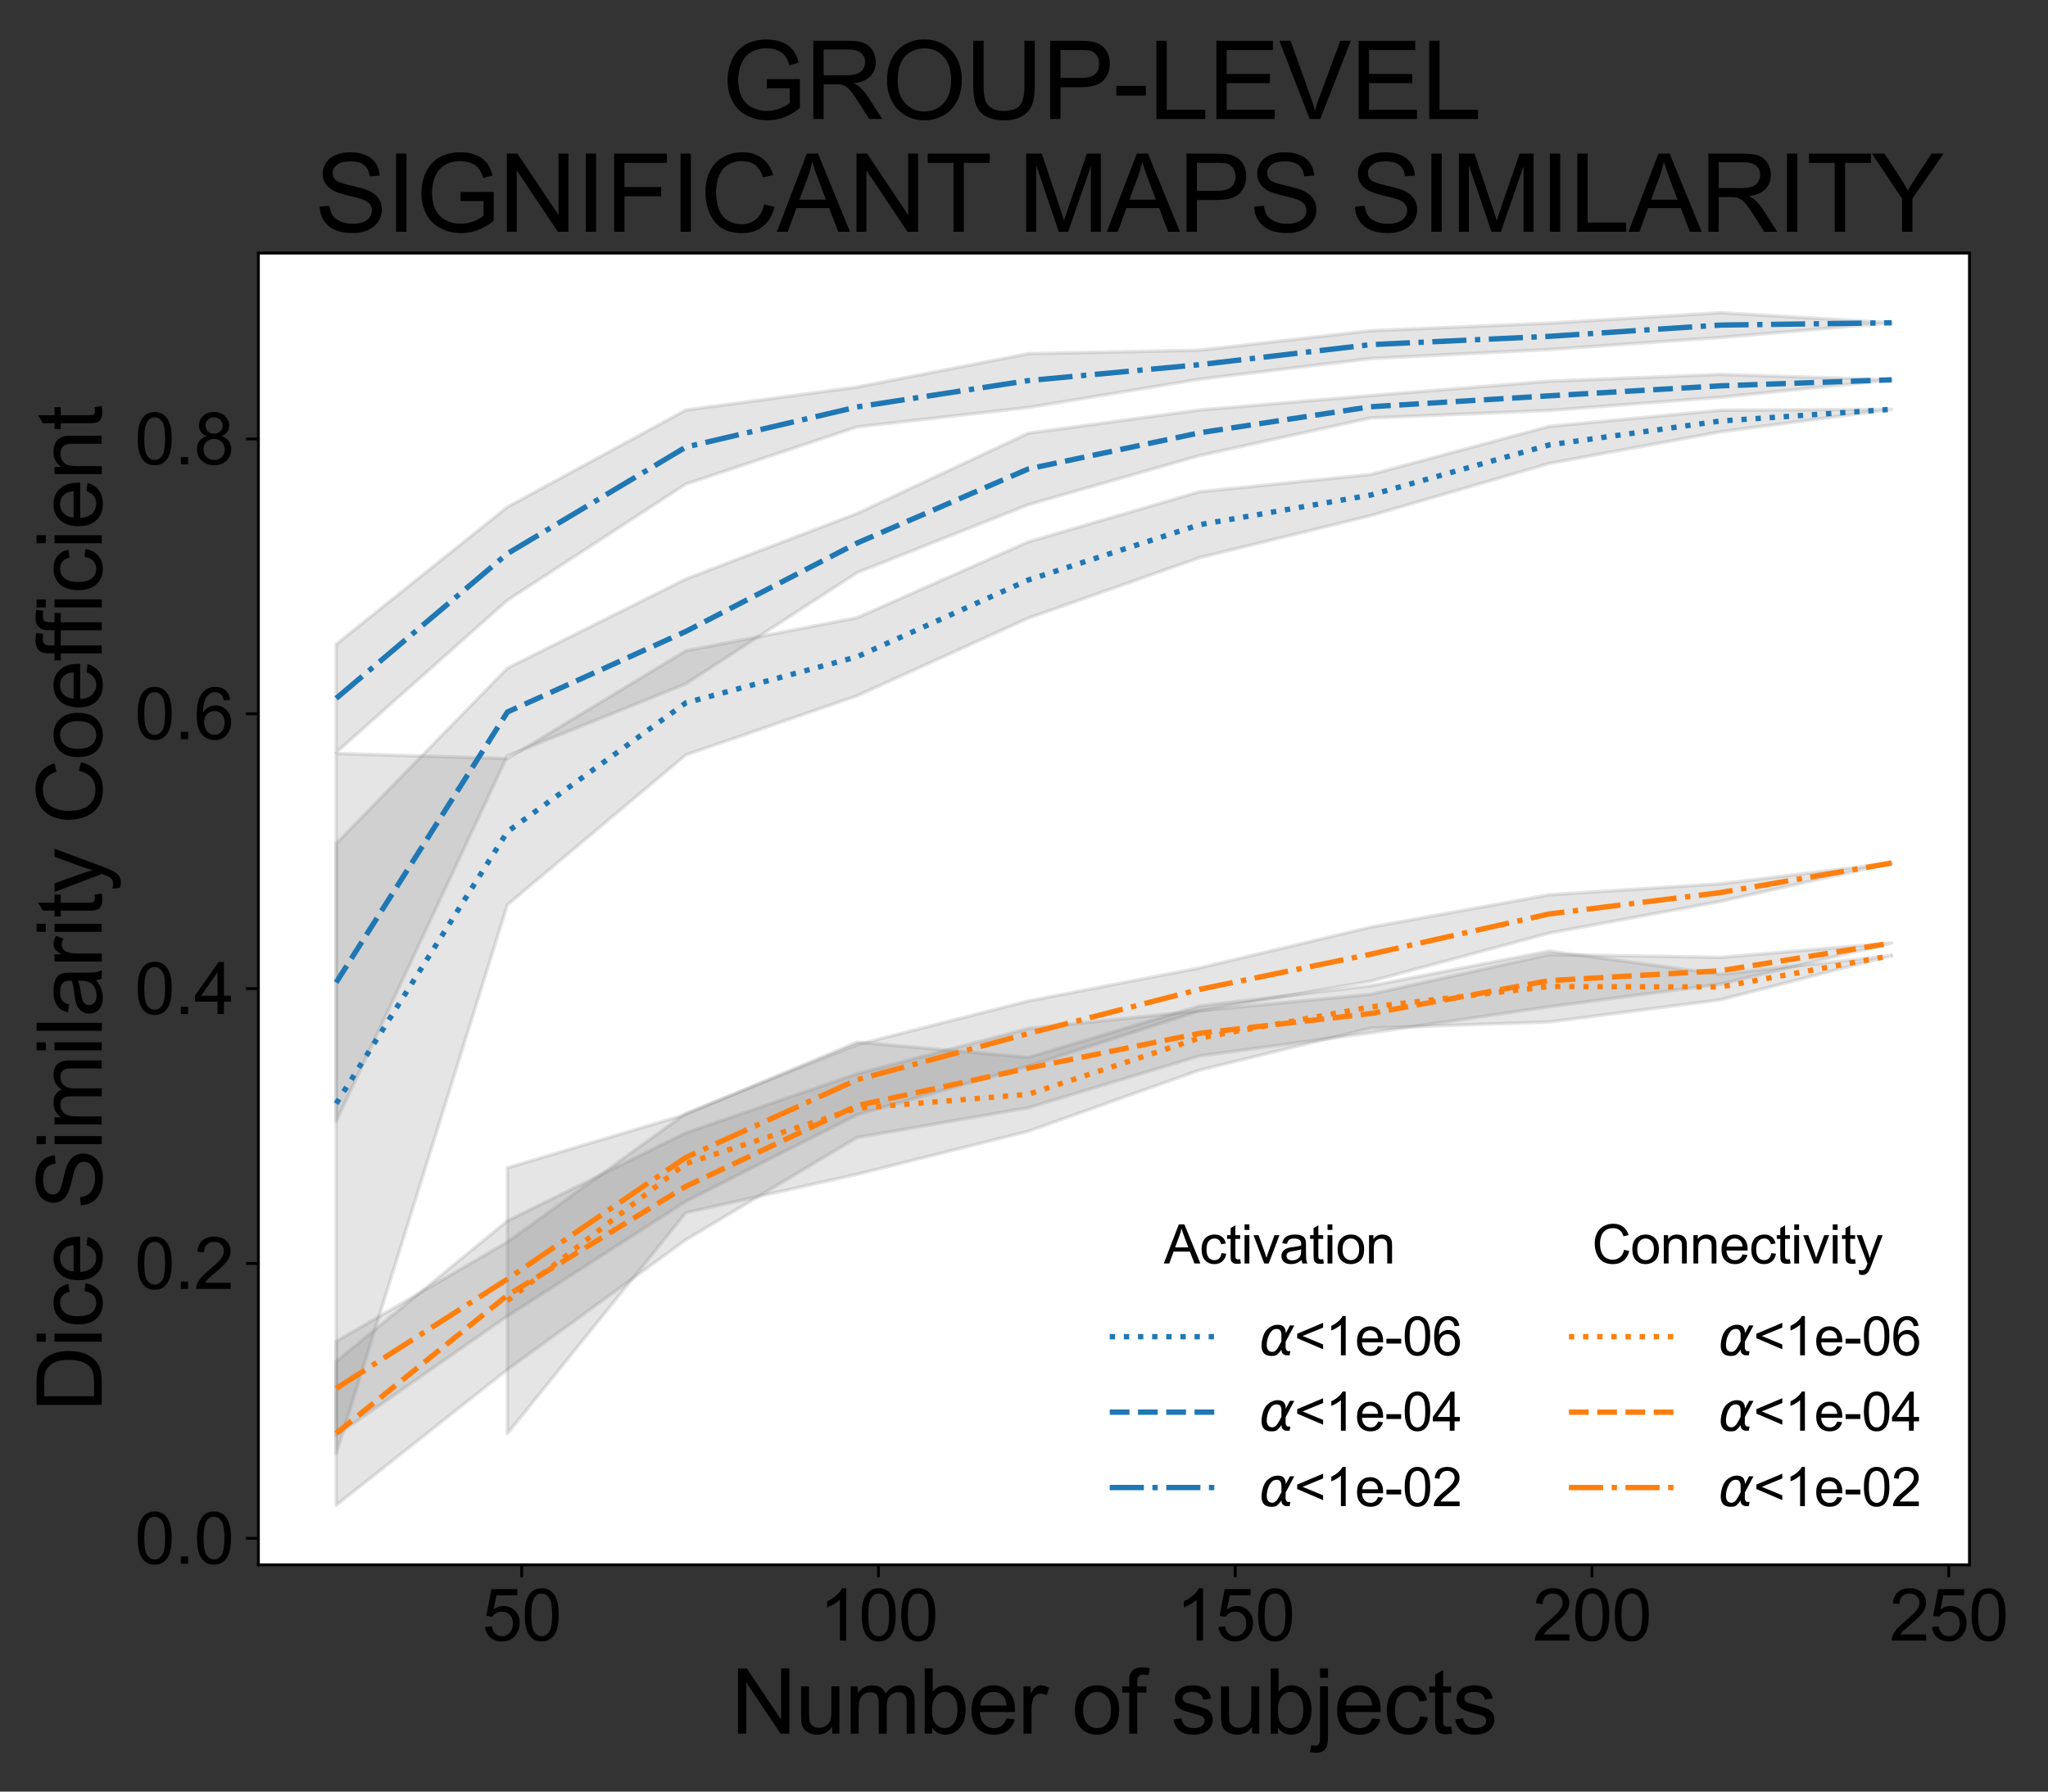 <?xml version="1.0" encoding="utf-8" standalone="no"?>
<!DOCTYPE svg PUBLIC "-//W3C//DTD SVG 1.1//EN"
  "http://www.w3.org/Graphics/SVG/1.1/DTD/svg11.dtd">
<svg height="504pt" version="1.1" viewBox="0 0 576 504" width="576pt" xmlns="http://www.w3.org/2000/svg" xmlns:xlink="http://www.w3.org/1999/xlink">
 <rect x="0" y="0" width="576" height="504" fill="#333333" stroke="none"/>
 <defs>
  <style type="text/css">*{stroke-linecap:butt;stroke-linejoin:round;}</style>
 </defs>
 <g id="figure_1">
  <g id="patch_1">
   <path d="M 0 504 
L 576 504 
L 576 0 
L 0 0 
z
" style="fill:none;"/>
  </g>
  <g id="axes_1">
   <g id="patch_2">
    <path d="M 72.675 440.2 
L 553.911 440.2 
L 553.911 71.2 
L 72.675 71.2 
z
" style="fill:#ffffff;"/>
   </g>
   <g id="PolyCollection_1">
    <defs>
     <path d="M 94.549 -95.061 
L 94.549 -292.03 
L 142.713 -290.59 
L 192.884 -320.923 
L 241.047 -330.217 
L 289.211 -351.566 
L 337.375 -365.664 
L 385.539 -370.517 
L 435.709 -384.055 
L 483.873 -388.593 
L 532.037 -388.856 
L 532.037 -388.856 
L 532.037 -388.856 
L 483.873 -382.532 
L 435.709 -373.632 
L 385.539 -358.967 
L 337.375 -347.124 
L 289.211 -330.119 
L 241.047 -308.268 
L 192.884 -291.636 
L 142.713 -249.493 
L 94.549 -95.061 
z
" id="m95ab001942" style="stroke:#808080;stroke-opacity:0.2;"/>
    </defs>
    <g clip-path="url(#p8178ab2f25)">
     <use style="fill:#808080;fill-opacity:0.2;stroke:#808080;stroke-opacity:0.2;" x="0" xlink:href="#m95ab001942" y="504"/>
    </g>
   </g>
   <g id="PolyCollection_2">
    <defs>
     <path d="M 94.549 -188.528 
L 94.549 -266.694 
L 142.713 -316.027 
L 192.884 -341.104 
L 241.047 -359.553 
L 289.211 -382.135 
L 337.375 -388.651 
L 385.539 -392.722 
L 435.709 -396.755 
L 483.873 -398.667 
L 532.037 -397.158 
L 532.037 -397.158 
L 532.037 -397.158 
L 483.873 -392.249 
L 435.709 -388.543 
L 385.539 -386.44 
L 337.375 -375.842 
L 289.211 -362.033 
L 241.047 -342.903 
L 192.884 -311.634 
L 142.713 -291.38 
L 94.549 -188.528 
z
" id="mfca4ef0964" style="stroke:#808080;stroke-opacity:0.2;"/>
    </defs>
    <g clip-path="url(#p8178ab2f25)">
     <use style="fill:#808080;fill-opacity:0.2;stroke:#808080;stroke-opacity:0.2;" x="0" xlink:href="#mfca4ef0964" y="504"/>
    </g>
   </g>
   <g id="PolyCollection_3">
    <defs>
     <path d="M 94.549 -292.326 
L 94.549 -322.749 
L 142.713 -361.375 
L 192.884 -388.641 
L 241.047 -395.112 
L 289.211 -404.501 
L 337.375 -405.477 
L 385.539 -410.968 
L 435.709 -413.079 
L 483.873 -416.027 
L 532.037 -413.201 
L 532.037 -413.201 
L 532.037 -413.201 
L 483.873 -409.074 
L 435.709 -405.688 
L 385.539 -403.143 
L 337.375 -397.343 
L 289.211 -389.378 
L 241.047 -383.915 
L 192.884 -367.821 
L 142.713 -335.155 
L 94.549 -292.326 
z
" id="m390b1274b6" style="stroke:#808080;stroke-opacity:0.2;"/>
    </defs>
    <g clip-path="url(#p8178ab2f25)">
     <use style="fill:#808080;fill-opacity:0.2;stroke:#808080;stroke-opacity:0.2;" x="0" xlink:href="#m390b1274b6" y="504"/>
    </g>
   </g>
   <g id="PolyCollection_4">
    <defs>
     <path d="M 142.713 -100.718 
L 142.713 -175.471 
L 192.884 -190.471 
L 241.047 -210.826 
L 289.211 -206.537 
L 337.375 -221.001 
L 385.539 -226.7 
L 435.709 -236.447 
L 483.873 -229.935 
L 532.037 -235.193 
L 532.037 -235.193 
L 532.037 -235.193 
L 483.873 -222.759 
L 435.709 -216.514 
L 385.539 -214.788 
L 337.375 -202.965 
L 289.211 -185.769 
L 241.047 -173.664 
L 192.884 -162.842 
L 142.713 -100.718 
z
" id="mab5f07ffe7" style="stroke:#808080;stroke-opacity:0.2;"/>
    </defs>
    <g clip-path="url(#p8178ab2f25)">
     <use style="fill:#808080;fill-opacity:0.2;stroke:#808080;stroke-opacity:0.2;" x="0" xlink:href="#mab5f07ffe7" y="504"/>
    </g>
   </g>
   <g id="PolyCollection_5">
    <defs>
     <path d="M 94.549 -80.573 
L 94.549 -120.99 
L 142.713 -160.558 
L 192.884 -185.301 
L 241.047 -201.92 
L 289.211 -214.679 
L 337.375 -219.651 
L 385.539 -224.3 
L 435.709 -235.472 
L 483.873 -234.675 
L 532.037 -238.716 
L 532.037 -238.716 
L 532.037 -238.716 
L 483.873 -227.157 
L 435.709 -220.805 
L 385.539 -213.464 
L 337.375 -206.965 
L 289.211 -192.376 
L 241.047 -184.006 
L 192.884 -155.207 
L 142.713 -118.71 
L 94.549 -80.573 
z
" id="m6882b45cd7" style="stroke:#808080;stroke-opacity:0.2;"/>
    </defs>
    <g clip-path="url(#p8178ab2f25)">
     <use style="fill:#808080;fill-opacity:0.2;stroke:#808080;stroke-opacity:0.2;" x="0" xlink:href="#m6882b45cd7" y="504"/>
    </g>
   </g>
   <g id="PolyCollection_6">
    <defs>
     <path d="M 94.549 -100.184 
L 94.549 -126.639 
L 142.713 -154.613 
L 192.884 -190.784 
L 241.047 -210.12 
L 289.211 -222.407 
L 337.375 -231.707 
L 385.539 -243.189 
L 435.709 -252.28 
L 483.873 -255.393 
L 532.037 -261.222 
L 532.037 -261.222 
L 532.037 -261.222 
L 483.873 -250.424 
L 435.709 -241.512 
L 385.539 -227.98 
L 337.375 -219.647 
L 289.211 -204.102 
L 241.047 -190.414 
L 192.884 -166.021 
L 142.713 -133.746 
L 94.549 -100.184 
z
" id="m7668f12ab2" style="stroke:#808080;stroke-opacity:0.2;"/>
    </defs>
    <g clip-path="url(#p8178ab2f25)">
     <use style="fill:#808080;fill-opacity:0.2;stroke:#808080;stroke-opacity:0.2;" x="0" xlink:href="#m7668f12ab2" y="504"/>
    </g>
   </g>
   <g id="matplotlib.axis_1">
    <g id="xtick_1">
     <g id="line2d_1">
      <defs>
       <path d="M 0 0 
L 0 3.5 
" id="mfb6c9d1f60" style="stroke:#000000;stroke-width:0.8;"/>
      </defs>
      <g>
       <use style="stroke:#000000;stroke-width:0.8;" x="146.727" xlink:href="#mfb6c9d1f60" y="440.2"/>
      </g>
     </g>
     <g id="text_1">
      <!-- 50 -->
      <g transform="translate(135.605 461.516)scale(0.2 -0.2)">
       <defs>
        <path d="M 266 1200 
L 856 1250 
Q 922 819 1161 601 
Q 1400 384 1738 384 
Q 2144 384 2425 690 
Q 2706 997 2706 1503 
Q 2706 1984 2436 2262 
Q 2166 2541 1728 2541 
Q 1456 2541 1237 2417 
Q 1019 2294 894 2097 
L 366 2166 
L 809 4519 
L 3088 4519 
L 3088 3981 
L 1259 3981 
L 1013 2750 
Q 1425 3038 1878 3038 
Q 2478 3038 2890 2622 
Q 3303 2206 3303 1553 
Q 3303 931 2941 478 
Q 2500 -78 1738 -78 
Q 1113 -78 717 272 
Q 322 622 266 1200 
z
" id="ArialMT-35" transform="scale(0.016)"/>
        <path d="M 266 2259 
Q 266 3072 433 3567 
Q 600 4063 929 4331 
Q 1259 4600 1759 4600 
Q 2128 4600 2406 4451 
Q 2684 4303 2865 4023 
Q 3047 3744 3150 3342 
Q 3253 2941 3253 2259 
Q 3253 1453 3087 958 
Q 2922 463 2592 192 
Q 2263 -78 1759 -78 
Q 1097 -78 719 397 
Q 266 969 266 2259 
z
M 844 2259 
Q 844 1131 1108 757 
Q 1372 384 1759 384 
Q 2147 384 2411 759 
Q 2675 1134 2675 2259 
Q 2675 3391 2411 3762 
Q 2147 4134 1753 4134 
Q 1366 4134 1134 3806 
Q 844 3388 844 2259 
z
" id="ArialMT-30" transform="scale(0.016)"/>
       </defs>
       <use xlink:href="#ArialMT-35"/>
       <use x="55.615" xlink:href="#ArialMT-30"/>
      </g>
     </g>
    </g>
    <g id="xtick_2">
     <g id="line2d_2">
      <g>
       <use style="stroke:#000000;stroke-width:0.8;" x="247.068" xlink:href="#mfb6c9d1f60" y="440.2"/>
      </g>
     </g>
     <g id="text_2">
      <!-- 100 -->
      <g transform="translate(230.385 461.516)scale(0.2 -0.2)">
       <defs>
        <path d="M 2384 0 
L 1822 0 
L 1822 3584 
Q 1619 3391 1289 3197 
Q 959 3003 697 2906 
L 697 3450 
Q 1169 3672 1522 3987 
Q 1875 4303 2022 4600 
L 2384 4600 
L 2384 0 
z
" id="ArialMT-31" transform="scale(0.016)"/>
       </defs>
       <use xlink:href="#ArialMT-31"/>
       <use x="55.615" xlink:href="#ArialMT-30"/>
       <use x="111.23" xlink:href="#ArialMT-30"/>
      </g>
     </g>
    </g>
    <g id="xtick_3">
     <g id="line2d_3">
      <g>
       <use style="stroke:#000000;stroke-width:0.8;" x="347.409" xlink:href="#mfb6c9d1f60" y="440.2"/>
      </g>
     </g>
     <g id="text_3">
      <!-- 150 -->
      <g transform="translate(330.726 461.516)scale(0.2 -0.2)">
       <use xlink:href="#ArialMT-31"/>
       <use x="55.615" xlink:href="#ArialMT-35"/>
       <use x="111.23" xlink:href="#ArialMT-30"/>
      </g>
     </g>
    </g>
    <g id="xtick_4">
     <g id="line2d_4">
      <g>
       <use style="stroke:#000000;stroke-width:0.8;" x="447.75" xlink:href="#mfb6c9d1f60" y="440.2"/>
      </g>
     </g>
     <g id="text_4">
      <!-- 200 -->
      <g transform="translate(431.067 461.516)scale(0.2 -0.2)">
       <defs>
        <path d="M 3222 541 
L 3222 0 
L 194 0 
Q 188 203 259 391 
Q 375 700 629 1000 
Q 884 1300 1366 1694 
Q 2113 2306 2375 2664 
Q 2638 3022 2638 3341 
Q 2638 3675 2398 3904 
Q 2159 4134 1775 4134 
Q 1369 4134 1125 3890 
Q 881 3647 878 3216 
L 300 3275 
Q 359 3922 746 4261 
Q 1134 4600 1788 4600 
Q 2447 4600 2831 4234 
Q 3216 3869 3216 3328 
Q 3216 3053 3103 2787 
Q 2991 2522 2730 2228 
Q 2469 1934 1863 1422 
Q 1356 997 1212 845 
Q 1069 694 975 541 
L 3222 541 
z
" id="ArialMT-32" transform="scale(0.016)"/>
       </defs>
       <use xlink:href="#ArialMT-32"/>
       <use x="55.615" xlink:href="#ArialMT-30"/>
       <use x="111.23" xlink:href="#ArialMT-30"/>
      </g>
     </g>
    </g>
    <g id="xtick_5">
     <g id="line2d_5">
      <g>
       <use style="stroke:#000000;stroke-width:0.8;" x="548.091" xlink:href="#mfb6c9d1f60" y="440.2"/>
      </g>
     </g>
     <g id="text_5">
      <!-- 250 -->
      <g transform="translate(531.408 461.516)scale(0.2 -0.2)">
       <use xlink:href="#ArialMT-32"/>
       <use x="55.615" xlink:href="#ArialMT-35"/>
       <use x="111.23" xlink:href="#ArialMT-30"/>
      </g>
     </g>
    </g>
    <g id="text_6">
     <!-- Number of subjects -->
     <g transform="translate(205.615 487.69)scale(0.25 -0.25)">
      <defs>
       <path d="M 488 0 
L 488 4581 
L 1109 4581 
L 3516 984 
L 3516 4581 
L 4097 4581 
L 4097 0 
L 3475 0 
L 1069 3600 
L 1069 0 
L 488 0 
z
" id="ArialMT-4e" transform="scale(0.016)"/>
       <path d="M 2597 0 
L 2597 488 
Q 2209 -75 1544 -75 
Q 1250 -75 995 37 
Q 741 150 617 320 
Q 494 491 444 738 
Q 409 903 409 1263 
L 409 3319 
L 972 3319 
L 972 1478 
Q 972 1038 1006 884 
Q 1059 663 1231 536 
Q 1403 409 1656 409 
Q 1909 409 2131 539 
Q 2353 669 2445 892 
Q 2538 1116 2538 1541 
L 2538 3319 
L 3100 3319 
L 3100 0 
L 2597 0 
z
" id="ArialMT-75" transform="scale(0.016)"/>
       <path d="M 422 0 
L 422 3319 
L 925 3319 
L 925 2853 
Q 1081 3097 1340 3245 
Q 1600 3394 1931 3394 
Q 2300 3394 2536 3241 
Q 2772 3088 2869 2813 
Q 3263 3394 3894 3394 
Q 4388 3394 4653 3120 
Q 4919 2847 4919 2278 
L 4919 0 
L 4359 0 
L 4359 2091 
Q 4359 2428 4304 2576 
Q 4250 2725 4106 2815 
Q 3963 2906 3769 2906 
Q 3419 2906 3187 2673 
Q 2956 2441 2956 1928 
L 2956 0 
L 2394 0 
L 2394 2156 
Q 2394 2531 2256 2718 
Q 2119 2906 1806 2906 
Q 1569 2906 1367 2781 
Q 1166 2656 1075 2415 
Q 984 2175 984 1722 
L 984 0 
L 422 0 
z
" id="ArialMT-6d" transform="scale(0.016)"/>
       <path d="M 941 0 
L 419 0 
L 419 4581 
L 981 4581 
L 981 2947 
Q 1338 3394 1891 3394 
Q 2197 3394 2470 3270 
Q 2744 3147 2920 2923 
Q 3097 2700 3197 2384 
Q 3297 2069 3297 1709 
Q 3297 856 2875 390 
Q 2453 -75 1863 -75 
Q 1275 -75 941 416 
L 941 0 
z
M 934 1684 
Q 934 1088 1097 822 
Q 1363 388 1816 388 
Q 2184 388 2453 708 
Q 2722 1028 2722 1663 
Q 2722 2313 2464 2622 
Q 2206 2931 1841 2931 
Q 1472 2931 1203 2611 
Q 934 2291 934 1684 
z
" id="ArialMT-62" transform="scale(0.016)"/>
       <path d="M 2694 1069 
L 3275 997 
Q 3138 488 2766 206 
Q 2394 -75 1816 -75 
Q 1088 -75 661 373 
Q 234 822 234 1631 
Q 234 2469 665 2931 
Q 1097 3394 1784 3394 
Q 2450 3394 2872 2941 
Q 3294 2488 3294 1666 
Q 3294 1616 3291 1516 
L 816 1516 
Q 847 969 1125 678 
Q 1403 388 1819 388 
Q 2128 388 2347 550 
Q 2566 713 2694 1069 
z
M 847 1978 
L 2700 1978 
Q 2663 2397 2488 2606 
Q 2219 2931 1791 2931 
Q 1403 2931 1139 2672 
Q 875 2413 847 1978 
z
" id="ArialMT-65" transform="scale(0.016)"/>
       <path d="M 416 0 
L 416 3319 
L 922 3319 
L 922 2816 
Q 1116 3169 1280 3281 
Q 1444 3394 1641 3394 
Q 1925 3394 2219 3213 
L 2025 2691 
Q 1819 2813 1613 2813 
Q 1428 2813 1281 2702 
Q 1134 2591 1072 2394 
Q 978 2094 978 1738 
L 978 0 
L 416 0 
z
" id="ArialMT-72" transform="scale(0.016)"/>
       <path id="ArialMT-20" transform="scale(0.016)"/>
       <path d="M 213 1659 
Q 213 2581 725 3025 
Q 1153 3394 1769 3394 
Q 2453 3394 2887 2945 
Q 3322 2497 3322 1706 
Q 3322 1066 3130 698 
Q 2938 331 2570 128 
Q 2203 -75 1769 -75 
Q 1072 -75 642 372 
Q 213 819 213 1659 
z
M 791 1659 
Q 791 1022 1069 705 
Q 1347 388 1769 388 
Q 2188 388 2466 706 
Q 2744 1025 2744 1678 
Q 2744 2294 2464 2611 
Q 2184 2928 1769 2928 
Q 1347 2928 1069 2612 
Q 791 2297 791 1659 
z
" id="ArialMT-6f" transform="scale(0.016)"/>
       <path d="M 556 0 
L 556 2881 
L 59 2881 
L 59 3319 
L 556 3319 
L 556 3672 
Q 556 4006 616 4169 
Q 697 4388 901 4523 
Q 1106 4659 1475 4659 
Q 1713 4659 2000 4603 
L 1916 4113 
Q 1741 4144 1584 4144 
Q 1328 4144 1222 4034 
Q 1116 3925 1116 3625 
L 1116 3319 
L 1763 3319 
L 1763 2881 
L 1116 2881 
L 1116 0 
L 556 0 
z
" id="ArialMT-66" transform="scale(0.016)"/>
       <path d="M 197 991 
L 753 1078 
Q 800 744 1014 566 
Q 1228 388 1613 388 
Q 2000 388 2187 545 
Q 2375 703 2375 916 
Q 2375 1106 2209 1216 
Q 2094 1291 1634 1406 
Q 1016 1563 777 1677 
Q 538 1791 414 1992 
Q 291 2194 291 2438 
Q 291 2659 392 2848 
Q 494 3038 669 3163 
Q 800 3259 1026 3326 
Q 1253 3394 1513 3394 
Q 1903 3394 2198 3281 
Q 2494 3169 2634 2976 
Q 2775 2784 2828 2463 
L 2278 2388 
Q 2241 2644 2061 2787 
Q 1881 2931 1553 2931 
Q 1166 2931 1000 2803 
Q 834 2675 834 2503 
Q 834 2394 903 2306 
Q 972 2216 1119 2156 
Q 1203 2125 1616 2013 
Q 2213 1853 2448 1751 
Q 2684 1650 2818 1456 
Q 2953 1263 2953 975 
Q 2953 694 2789 445 
Q 2625 197 2315 61 
Q 2006 -75 1616 -75 
Q 969 -75 630 194 
Q 291 463 197 991 
z
" id="ArialMT-73" transform="scale(0.016)"/>
       <path d="M 419 3928 
L 419 4581 
L 981 4581 
L 981 3928 
L 419 3928 
z
M -294 -1288 
L -188 -809 
Q -19 -853 78 -853 
Q 250 -853 334 -739 
Q 419 -625 419 -169 
L 419 3319 
L 981 3319 
L 981 -181 
Q 981 -794 822 -1034 
Q 619 -1347 147 -1347 
Q -81 -1347 -294 -1288 
z
" id="ArialMT-6a" transform="scale(0.016)"/>
       <path d="M 2588 1216 
L 3141 1144 
Q 3050 572 2676 248 
Q 2303 -75 1759 -75 
Q 1078 -75 664 370 
Q 250 816 250 1647 
Q 250 2184 428 2587 
Q 606 2991 970 3192 
Q 1334 3394 1763 3394 
Q 2303 3394 2647 3120 
Q 2991 2847 3088 2344 
L 2541 2259 
Q 2463 2594 2264 2762 
Q 2066 2931 1784 2931 
Q 1359 2931 1093 2626 
Q 828 2322 828 1663 
Q 828 994 1084 691 
Q 1341 388 1753 388 
Q 2084 388 2306 591 
Q 2528 794 2588 1216 
z
" id="ArialMT-63" transform="scale(0.016)"/>
       <path d="M 1650 503 
L 1731 6 
Q 1494 -44 1306 -44 
Q 1000 -44 831 53 
Q 663 150 594 308 
Q 525 466 525 972 
L 525 2881 
L 113 2881 
L 113 3319 
L 525 3319 
L 525 4141 
L 1084 4478 
L 1084 3319 
L 1650 3319 
L 1650 2881 
L 1084 2881 
L 1084 941 
Q 1084 700 1114 631 
Q 1144 563 1211 522 
Q 1278 481 1403 481 
Q 1497 481 1650 503 
z
" id="ArialMT-74" transform="scale(0.016)"/>
      </defs>
      <use xlink:href="#ArialMT-4e"/>
      <use x="72.217" xlink:href="#ArialMT-75"/>
      <use x="127.832" xlink:href="#ArialMT-6d"/>
      <use x="211.133" xlink:href="#ArialMT-62"/>
      <use x="266.748" xlink:href="#ArialMT-65"/>
      <use x="322.363" xlink:href="#ArialMT-72"/>
      <use x="355.664" xlink:href="#ArialMT-20"/>
      <use x="383.447" xlink:href="#ArialMT-6f"/>
      <use x="439.062" xlink:href="#ArialMT-66"/>
      <use x="466.846" xlink:href="#ArialMT-20"/>
      <use x="494.629" xlink:href="#ArialMT-73"/>
      <use x="544.629" xlink:href="#ArialMT-75"/>
      <use x="600.244" xlink:href="#ArialMT-62"/>
      <use x="655.859" xlink:href="#ArialMT-6a"/>
      <use x="678.076" xlink:href="#ArialMT-65"/>
      <use x="733.691" xlink:href="#ArialMT-63"/>
      <use x="783.691" xlink:href="#ArialMT-74"/>
      <use x="811.475" xlink:href="#ArialMT-73"/>
     </g>
    </g>
   </g>
   <g id="matplotlib.axis_2">
    <g id="ytick_1">
     <g id="line2d_6">
      <defs>
       <path d="M 0 0 
L -3.5 0 
" id="ma7a7ed3730" style="stroke:#000000;stroke-width:0.8;"/>
      </defs>
      <g>
       <use style="stroke:#000000;stroke-width:0.8;" x="72.675" xlink:href="#ma7a7ed3730" y="432.755"/>
      </g>
     </g>
     <g id="text_7">
      <!-- 0.0 -->
      <g transform="translate(37.875 439.913)scale(0.2 -0.2)">
       <defs>
        <path d="M 581 0 
L 581 641 
L 1222 641 
L 1222 0 
L 581 0 
z
" id="ArialMT-2e" transform="scale(0.016)"/>
       </defs>
       <use xlink:href="#ArialMT-30"/>
       <use x="55.615" xlink:href="#ArialMT-2e"/>
       <use x="83.398" xlink:href="#ArialMT-30"/>
      </g>
     </g>
    </g>
    <g id="ytick_2">
     <g id="line2d_7">
      <g>
       <use style="stroke:#000000;stroke-width:0.8;" x="72.675" xlink:href="#ma7a7ed3730" y="355.435"/>
      </g>
     </g>
     <g id="text_8">
      <!-- 0.2 -->
      <g transform="translate(37.875 362.593)scale(0.2 -0.2)">
       <use xlink:href="#ArialMT-30"/>
       <use x="55.615" xlink:href="#ArialMT-2e"/>
       <use x="83.398" xlink:href="#ArialMT-32"/>
      </g>
     </g>
    </g>
    <g id="ytick_3">
     <g id="line2d_8">
      <g>
       <use style="stroke:#000000;stroke-width:0.8;" x="72.675" xlink:href="#ma7a7ed3730" y="278.115"/>
      </g>
     </g>
     <g id="text_9">
      <!-- 0.4 -->
      <g transform="translate(37.875 285.273)scale(0.2 -0.2)">
       <defs>
        <path d="M 2069 0 
L 2069 1097 
L 81 1097 
L 81 1613 
L 2172 4581 
L 2631 4581 
L 2631 1613 
L 3250 1613 
L 3250 1097 
L 2631 1097 
L 2631 0 
L 2069 0 
z
M 2069 1613 
L 2069 3678 
L 634 1613 
L 2069 1613 
z
" id="ArialMT-34" transform="scale(0.016)"/>
       </defs>
       <use xlink:href="#ArialMT-30"/>
       <use x="55.615" xlink:href="#ArialMT-2e"/>
       <use x="83.398" xlink:href="#ArialMT-34"/>
      </g>
     </g>
    </g>
    <g id="ytick_4">
     <g id="line2d_9">
      <g>
       <use style="stroke:#000000;stroke-width:0.8;" x="72.675" xlink:href="#ma7a7ed3730" y="200.795"/>
      </g>
     </g>
     <g id="text_10">
      <!-- 0.6 -->
      <g transform="translate(37.875 207.953)scale(0.2 -0.2)">
       <defs>
        <path d="M 3184 3459 
L 2625 3416 
Q 2550 3747 2413 3897 
Q 2184 4138 1850 4138 
Q 1581 4138 1378 3988 
Q 1113 3794 959 3422 
Q 806 3050 800 2363 
Q 1003 2672 1297 2822 
Q 1591 2972 1913 2972 
Q 2475 2972 2870 2558 
Q 3266 2144 3266 1488 
Q 3266 1056 3080 686 
Q 2894 316 2569 119 
Q 2244 -78 1831 -78 
Q 1128 -78 684 439 
Q 241 956 241 2144 
Q 241 3472 731 4075 
Q 1159 4600 1884 4600 
Q 2425 4600 2770 4297 
Q 3116 3994 3184 3459 
z
M 888 1484 
Q 888 1194 1011 928 
Q 1134 663 1356 523 
Q 1578 384 1822 384 
Q 2178 384 2434 671 
Q 2691 959 2691 1453 
Q 2691 1928 2437 2201 
Q 2184 2475 1800 2475 
Q 1419 2475 1153 2201 
Q 888 1928 888 1484 
z
" id="ArialMT-36" transform="scale(0.016)"/>
       </defs>
       <use xlink:href="#ArialMT-30"/>
       <use x="55.615" xlink:href="#ArialMT-2e"/>
       <use x="83.398" xlink:href="#ArialMT-36"/>
      </g>
     </g>
    </g>
    <g id="ytick_5">
     <g id="line2d_10">
      <g>
       <use style="stroke:#000000;stroke-width:0.8;" x="72.675" xlink:href="#ma7a7ed3730" y="123.475"/>
      </g>
     </g>
     <g id="text_11">
      <!-- 0.8 -->
      <g transform="translate(37.875 130.633)scale(0.2 -0.2)">
       <defs>
        <path d="M 1131 2484 
Q 781 2613 612 2850 
Q 444 3088 444 3419 
Q 444 3919 803 4259 
Q 1163 4600 1759 4600 
Q 2359 4600 2725 4251 
Q 3091 3903 3091 3403 
Q 3091 3084 2923 2848 
Q 2756 2613 2416 2484 
Q 2838 2347 3058 2040 
Q 3278 1734 3278 1309 
Q 3278 722 2862 322 
Q 2447 -78 1769 -78 
Q 1091 -78 675 323 
Q 259 725 259 1325 
Q 259 1772 486 2073 
Q 713 2375 1131 2484 
z
M 1019 3438 
Q 1019 3113 1228 2906 
Q 1438 2700 1772 2700 
Q 2097 2700 2305 2904 
Q 2513 3109 2513 3406 
Q 2513 3716 2298 3927 
Q 2084 4138 1766 4138 
Q 1444 4138 1231 3931 
Q 1019 3725 1019 3438 
z
M 838 1322 
Q 838 1081 952 856 
Q 1066 631 1291 507 
Q 1516 384 1775 384 
Q 2178 384 2440 643 
Q 2703 903 2703 1303 
Q 2703 1709 2433 1975 
Q 2163 2241 1756 2241 
Q 1359 2241 1098 1978 
Q 838 1716 838 1322 
z
" id="ArialMT-38" transform="scale(0.016)"/>
       </defs>
       <use xlink:href="#ArialMT-30"/>
       <use x="55.615" xlink:href="#ArialMT-2e"/>
       <use x="83.398" xlink:href="#ArialMT-38"/>
      </g>
     </g>
    </g>
    <g id="text_12">
     <!-- Dice Similarity Coefficient -->
     <g transform="translate(28.613 397.182)rotate(-90)scale(0.25 -0.25)">
      <defs>
       <path d="M 494 0 
L 494 4581 
L 2072 4581 
Q 2606 4581 2888 4516 
Q 3281 4425 3559 4188 
Q 3922 3881 4101 3404 
Q 4281 2928 4281 2316 
Q 4281 1794 4159 1391 
Q 4038 988 3847 723 
Q 3656 459 3429 307 
Q 3203 156 2883 78 
Q 2563 0 2147 0 
L 494 0 
z
M 1100 541 
L 2078 541 
Q 2531 541 2789 625 
Q 3047 709 3200 863 
Q 3416 1078 3536 1442 
Q 3656 1806 3656 2325 
Q 3656 3044 3420 3430 
Q 3184 3816 2847 3947 
Q 2603 4041 2063 4041 
L 1100 4041 
L 1100 541 
z
" id="ArialMT-44" transform="scale(0.016)"/>
       <path d="M 425 3934 
L 425 4581 
L 988 4581 
L 988 3934 
L 425 3934 
z
M 425 0 
L 425 3319 
L 988 3319 
L 988 0 
L 425 0 
z
" id="ArialMT-69" transform="scale(0.016)"/>
       <path d="M 288 1472 
L 859 1522 
Q 900 1178 1048 958 
Q 1197 738 1509 602 
Q 1822 466 2213 466 
Q 2559 466 2825 569 
Q 3091 672 3220 851 
Q 3350 1031 3350 1244 
Q 3350 1459 3225 1620 
Q 3100 1781 2813 1891 
Q 2628 1963 1997 2114 
Q 1366 2266 1113 2400 
Q 784 2572 623 2826 
Q 463 3081 463 3397 
Q 463 3744 659 4045 
Q 856 4347 1234 4503 
Q 1613 4659 2075 4659 
Q 2584 4659 2973 4495 
Q 3363 4331 3572 4012 
Q 3781 3694 3797 3291 
L 3216 3247 
Q 3169 3681 2898 3903 
Q 2628 4125 2100 4125 
Q 1550 4125 1298 3923 
Q 1047 3722 1047 3438 
Q 1047 3191 1225 3031 
Q 1400 2872 2139 2705 
Q 2878 2538 3153 2413 
Q 3553 2228 3743 1945 
Q 3934 1663 3934 1294 
Q 3934 928 3725 604 
Q 3516 281 3123 101 
Q 2731 -78 2241 -78 
Q 1619 -78 1198 103 
Q 778 284 539 648 
Q 300 1013 288 1472 
z
" id="ArialMT-53" transform="scale(0.016)"/>
       <path d="M 409 0 
L 409 4581 
L 972 4581 
L 972 0 
L 409 0 
z
" id="ArialMT-6c" transform="scale(0.016)"/>
       <path d="M 2588 409 
Q 2275 144 1986 34 
Q 1697 -75 1366 -75 
Q 819 -75 525 192 
Q 231 459 231 875 
Q 231 1119 342 1320 
Q 453 1522 633 1644 
Q 813 1766 1038 1828 
Q 1203 1872 1538 1913 
Q 2219 1994 2541 2106 
Q 2544 2222 2544 2253 
Q 2544 2597 2384 2738 
Q 2169 2928 1744 2928 
Q 1347 2928 1158 2789 
Q 969 2650 878 2297 
L 328 2372 
Q 403 2725 575 2942 
Q 747 3159 1072 3276 
Q 1397 3394 1825 3394 
Q 2250 3394 2515 3294 
Q 2781 3194 2906 3042 
Q 3031 2891 3081 2659 
Q 3109 2516 3109 2141 
L 3109 1391 
Q 3109 606 3145 398 
Q 3181 191 3288 0 
L 2700 0 
Q 2613 175 2588 409 
z
M 2541 1666 
Q 2234 1541 1622 1453 
Q 1275 1403 1131 1340 
Q 988 1278 909 1158 
Q 831 1038 831 891 
Q 831 666 1001 516 
Q 1172 366 1500 366 
Q 1825 366 2078 508 
Q 2331 650 2450 897 
Q 2541 1088 2541 1459 
L 2541 1666 
z
" id="ArialMT-61" transform="scale(0.016)"/>
       <path d="M 397 -1278 
L 334 -750 
Q 519 -800 656 -800 
Q 844 -800 956 -737 
Q 1069 -675 1141 -563 
Q 1194 -478 1313 -144 
Q 1328 -97 1363 -6 
L 103 3319 
L 709 3319 
L 1400 1397 
Q 1534 1031 1641 628 
Q 1738 1016 1872 1384 
L 2581 3319 
L 3144 3319 
L 1881 -56 
Q 1678 -603 1566 -809 
Q 1416 -1088 1222 -1217 
Q 1028 -1347 759 -1347 
Q 597 -1347 397 -1278 
z
" id="ArialMT-79" transform="scale(0.016)"/>
       <path d="M 3763 1606 
L 4369 1453 
Q 4178 706 3683 314 
Q 3188 -78 2472 -78 
Q 1731 -78 1267 223 
Q 803 525 561 1097 
Q 319 1669 319 2325 
Q 319 3041 592 3573 
Q 866 4106 1370 4382 
Q 1875 4659 2481 4659 
Q 3169 4659 3637 4309 
Q 4106 3959 4291 3325 
L 3694 3184 
Q 3534 3684 3231 3912 
Q 2928 4141 2469 4141 
Q 1941 4141 1586 3887 
Q 1231 3634 1087 3207 
Q 944 2781 944 2328 
Q 944 1744 1114 1308 
Q 1284 872 1643 656 
Q 2003 441 2422 441 
Q 2931 441 3284 734 
Q 3638 1028 3763 1606 
z
" id="ArialMT-43" transform="scale(0.016)"/>
       <path d="M 422 0 
L 422 3319 
L 928 3319 
L 928 2847 
Q 1294 3394 1984 3394 
Q 2284 3394 2536 3286 
Q 2788 3178 2913 3003 
Q 3038 2828 3088 2588 
Q 3119 2431 3119 2041 
L 3119 0 
L 2556 0 
L 2556 2019 
Q 2556 2363 2490 2533 
Q 2425 2703 2258 2804 
Q 2091 2906 1866 2906 
Q 1506 2906 1245 2678 
Q 984 2450 984 1813 
L 984 0 
L 422 0 
z
" id="ArialMT-6e" transform="scale(0.016)"/>
      </defs>
      <use xlink:href="#ArialMT-44"/>
      <use x="72.217" xlink:href="#ArialMT-69"/>
      <use x="94.434" xlink:href="#ArialMT-63"/>
      <use x="144.434" xlink:href="#ArialMT-65"/>
      <use x="200.049" xlink:href="#ArialMT-20"/>
      <use x="227.832" xlink:href="#ArialMT-53"/>
      <use x="294.531" xlink:href="#ArialMT-69"/>
      <use x="316.748" xlink:href="#ArialMT-6d"/>
      <use x="400.049" xlink:href="#ArialMT-69"/>
      <use x="422.266" xlink:href="#ArialMT-6c"/>
      <use x="444.482" xlink:href="#ArialMT-61"/>
      <use x="500.098" xlink:href="#ArialMT-72"/>
      <use x="533.398" xlink:href="#ArialMT-69"/>
      <use x="555.615" xlink:href="#ArialMT-74"/>
      <use x="583.398" xlink:href="#ArialMT-79"/>
      <use x="633.398" xlink:href="#ArialMT-20"/>
      <use x="661.182" xlink:href="#ArialMT-43"/>
      <use x="733.398" xlink:href="#ArialMT-6f"/>
      <use x="789.014" xlink:href="#ArialMT-65"/>
      <use x="844.629" xlink:href="#ArialMT-66"/>
      <use x="870.662" xlink:href="#ArialMT-66"/>
      <use x="898.445" xlink:href="#ArialMT-69"/>
      <use x="920.662" xlink:href="#ArialMT-63"/>
      <use x="970.662" xlink:href="#ArialMT-69"/>
      <use x="992.879" xlink:href="#ArialMT-65"/>
      <use x="1048.494" xlink:href="#ArialMT-6e"/>
      <use x="1104.109" xlink:href="#ArialMT-74"/>
     </g>
    </g>
   </g>
   <g id="line2d_11">
    <path clip-path="url(#p8178ab2f25)" d="M 94.549 310.454 
L 142.713 233.958 
L 192.884 197.721 
L 241.047 184.758 
L 289.211 163.158 
L 337.375 147.606 
L 385.539 139.258 
L 435.709 125.156 
L 483.873 118.437 
L 532.037 115.144 
" style="fill:none;stroke:#1f77b4;stroke-dasharray:1.5,2.475;stroke-dashoffset:0;stroke-width:1.5;"/>
   </g>
   <g id="line2d_12">
    <path clip-path="url(#p8178ab2f25)" d="M 94.549 276.389 
L 142.713 200.296 
L 192.884 177.631 
L 241.047 152.772 
L 289.211 131.916 
L 337.375 121.753 
L 385.539 114.419 
L 435.709 111.351 
L 483.873 108.542 
L 532.037 106.842 
" style="fill:none;stroke:#1f77b4;stroke-dasharray:5.55,2.4;stroke-dashoffset:0;stroke-width:1.5;"/>
   </g>
   <g id="line2d_13">
    <path clip-path="url(#p8178ab2f25)" d="M 94.549 196.463 
L 142.713 155.735 
L 192.884 125.769 
L 241.047 114.487 
L 289.211 107.061 
L 337.375 102.59 
L 385.539 96.944 
L 435.709 94.616 
L 483.873 91.449 
L 532.037 90.799 
" style="fill:none;stroke:#1f77b4;stroke-dasharray:9.6,2.4,1.5,2.4;stroke-dashoffset:0;stroke-width:1.5;"/>
   </g>
   <g id="line2d_14">
    <path clip-path="url(#p8178ab2f25)" d="M 142.713 365.906 
L 192.884 327.343 
L 241.047 311.755 
L 289.211 307.847 
L 337.375 292.017 
L 385.539 283.256 
L 435.709 277.519 
L 483.873 277.653 
L 532.037 268.807 
" style="fill:none;stroke:#ff7f0e;stroke-dasharray:1.5,2.475;stroke-dashoffset:0;stroke-width:1.5;"/>
   </g>
   <g id="line2d_15">
    <path clip-path="url(#p8178ab2f25)" d="M 94.549 403.219 
L 142.713 364.366 
L 192.884 333.746 
L 241.047 311.037 
L 289.211 300.472 
L 337.375 290.692 
L 385.539 285.118 
L 435.709 275.861 
L 483.873 273.084 
L 532.037 265.284 
" style="fill:none;stroke:#ff7f0e;stroke-dasharray:5.55,2.4;stroke-dashoffset:0;stroke-width:1.5;"/>
   </g>
   <g id="line2d_16">
    <path clip-path="url(#p8178ab2f25)" d="M 94.549 390.588 
L 142.713 359.821 
L 192.884 325.597 
L 241.047 303.733 
L 289.211 290.745 
L 337.375 278.323 
L 385.539 268.416 
L 435.709 257.104 
L 483.873 251.091 
L 532.037 242.778 
" style="fill:none;stroke:#ff7f0e;stroke-dasharray:9.6,2.4,1.5,2.4;stroke-dashoffset:0;stroke-width:1.5;"/>
   </g>
   <g id="patch_3">
    <path d="M 72.675 440.2 
L 72.675 71.2 
" style="fill:none;stroke:#000000;stroke-linecap:square;stroke-linejoin:miter;stroke-width:0.8;"/>
   </g>
   <g id="patch_4">
    <path d="M 553.911 440.2 
L 553.911 71.2 
" style="fill:none;stroke:#000000;stroke-linecap:square;stroke-linejoin:miter;stroke-width:0.8;"/>
   </g>
   <g id="patch_5">
    <path d="M 72.675 440.2 
L 553.911 440.2 
" style="fill:none;stroke:#000000;stroke-linecap:square;stroke-linejoin:miter;stroke-width:0.8;"/>
   </g>
   <g id="patch_6">
    <path d="M 72.675 71.2 
L 553.911 71.2 
" style="fill:none;stroke:#000000;stroke-linecap:square;stroke-linejoin:miter;stroke-width:0.8;"/>
   </g>
   <g id="text_13">
    <!-- Activation -->
    <g transform="translate(327.341 355.435)scale(0.15 -0.15)">
     <defs>
      <path d="M -9 0 
L 1750 4581 
L 2403 4581 
L 4278 0 
L 3588 0 
L 3053 1388 
L 1138 1388 
L 634 0 
L -9 0 
z
M 1313 1881 
L 2866 1881 
L 2388 3150 
Q 2169 3728 2063 4100 
Q 1975 3659 1816 3225 
L 1313 1881 
z
" id="ArialMT-41" transform="scale(0.016)"/>
      <path d="M 1344 0 
L 81 3319 
L 675 3319 
L 1388 1331 
Q 1503 1009 1600 663 
Q 1675 925 1809 1294 
L 2547 3319 
L 3125 3319 
L 1869 0 
L 1344 0 
z
" id="ArialMT-76" transform="scale(0.016)"/>
     </defs>
     <use xlink:href="#ArialMT-41"/>
     <use x="66.699" xlink:href="#ArialMT-63"/>
     <use x="116.699" xlink:href="#ArialMT-74"/>
     <use x="144.482" xlink:href="#ArialMT-69"/>
     <use x="166.699" xlink:href="#ArialMT-76"/>
     <use x="216.699" xlink:href="#ArialMT-61"/>
     <use x="272.314" xlink:href="#ArialMT-74"/>
     <use x="300.098" xlink:href="#ArialMT-69"/>
     <use x="322.314" xlink:href="#ArialMT-6f"/>
     <use x="377.93" xlink:href="#ArialMT-6e"/>
    </g>
   </g>
   <g id="text_14">
    <!-- Connectivity -->
    <g transform="translate(447.75 355.435)scale(0.15 -0.15)">
     <use xlink:href="#ArialMT-43"/>
     <use x="72.217" xlink:href="#ArialMT-6f"/>
     <use x="127.832" xlink:href="#ArialMT-6e"/>
     <use x="183.447" xlink:href="#ArialMT-6e"/>
     <use x="239.062" xlink:href="#ArialMT-65"/>
     <use x="294.678" xlink:href="#ArialMT-63"/>
     <use x="344.678" xlink:href="#ArialMT-74"/>
     <use x="372.461" xlink:href="#ArialMT-69"/>
     <use x="394.678" xlink:href="#ArialMT-76"/>
     <use x="444.678" xlink:href="#ArialMT-69"/>
     <use x="466.895" xlink:href="#ArialMT-74"/>
     <use x="494.678" xlink:href="#ArialMT-79"/>
    </g>
   </g>
   <g id="text_15">
    <!-- GROUP-LEVEL  -->
    <g transform="translate(202.989 33.469)scale(0.3 -0.3)">
     <defs>
      <path d="M 2638 1797 
L 2638 2334 
L 4578 2338 
L 4578 638 
Q 4131 281 3656 101 
Q 3181 -78 2681 -78 
Q 2006 -78 1454 211 
Q 903 500 622 1047 
Q 341 1594 341 2269 
Q 341 2938 620 3517 
Q 900 4097 1425 4378 
Q 1950 4659 2634 4659 
Q 3131 4659 3532 4498 
Q 3934 4338 4162 4050 
Q 4391 3763 4509 3300 
L 3963 3150 
Q 3859 3500 3706 3700 
Q 3553 3900 3268 4020 
Q 2984 4141 2638 4141 
Q 2222 4141 1919 4014 
Q 1616 3888 1430 3681 
Q 1244 3475 1141 3228 
Q 966 2803 966 2306 
Q 966 1694 1177 1281 
Q 1388 869 1791 669 
Q 2194 469 2647 469 
Q 3041 469 3416 620 
Q 3791 772 3984 944 
L 3984 1797 
L 2638 1797 
z
" id="ArialMT-47" transform="scale(0.016)"/>
      <path d="M 503 0 
L 503 4581 
L 2534 4581 
Q 3147 4581 3465 4457 
Q 3784 4334 3975 4021 
Q 4166 3709 4166 3331 
Q 4166 2844 3850 2509 
Q 3534 2175 2875 2084 
Q 3116 1969 3241 1856 
Q 3506 1613 3744 1247 
L 4541 0 
L 3778 0 
L 3172 953 
Q 2906 1366 2734 1584 
Q 2563 1803 2427 1890 
Q 2291 1978 2150 2013 
Q 2047 2034 1813 2034 
L 1109 2034 
L 1109 0 
L 503 0 
z
M 1109 2559 
L 2413 2559 
Q 2828 2559 3062 2645 
Q 3297 2731 3419 2920 
Q 3541 3109 3541 3331 
Q 3541 3656 3305 3865 
Q 3069 4075 2559 4075 
L 1109 4075 
L 1109 2559 
z
" id="ArialMT-52" transform="scale(0.016)"/>
      <path d="M 309 2231 
Q 309 3372 921 4017 
Q 1534 4663 2503 4663 
Q 3138 4663 3647 4359 
Q 4156 4056 4423 3514 
Q 4691 2972 4691 2284 
Q 4691 1588 4409 1038 
Q 4128 488 3612 205 
Q 3097 -78 2500 -78 
Q 1853 -78 1343 234 
Q 834 547 571 1087 
Q 309 1628 309 2231 
z
M 934 2222 
Q 934 1394 1379 917 
Q 1825 441 2497 441 
Q 3181 441 3623 922 
Q 4066 1403 4066 2288 
Q 4066 2847 3877 3264 
Q 3688 3681 3323 3911 
Q 2959 4141 2506 4141 
Q 1863 4141 1398 3698 
Q 934 3256 934 2222 
z
" id="ArialMT-4f" transform="scale(0.016)"/>
      <path d="M 3500 4581 
L 4106 4581 
L 4106 1934 
Q 4106 1244 3950 837 
Q 3794 431 3386 176 
Q 2978 -78 2316 -78 
Q 1672 -78 1262 144 
Q 853 366 678 786 
Q 503 1206 503 1934 
L 503 4581 
L 1109 4581 
L 1109 1938 
Q 1109 1341 1220 1058 
Q 1331 775 1601 622 
Q 1872 469 2263 469 
Q 2931 469 3215 772 
Q 3500 1075 3500 1938 
L 3500 4581 
z
" id="ArialMT-55" transform="scale(0.016)"/>
      <path d="M 494 0 
L 494 4581 
L 2222 4581 
Q 2678 4581 2919 4538 
Q 3256 4481 3484 4323 
Q 3713 4166 3852 3881 
Q 3991 3597 3991 3256 
Q 3991 2672 3619 2267 
Q 3247 1863 2275 1863 
L 1100 1863 
L 1100 0 
L 494 0 
z
M 1100 2403 
L 2284 2403 
Q 2872 2403 3119 2622 
Q 3366 2841 3366 3238 
Q 3366 3525 3220 3729 
Q 3075 3934 2838 4000 
Q 2684 4041 2272 4041 
L 1100 4041 
L 1100 2403 
z
" id="ArialMT-50" transform="scale(0.016)"/>
      <path d="M 203 1375 
L 203 1941 
L 1931 1941 
L 1931 1375 
L 203 1375 
z
" id="ArialMT-2d" transform="scale(0.016)"/>
      <path d="M 469 0 
L 469 4581 
L 1075 4581 
L 1075 541 
L 3331 541 
L 3331 0 
L 469 0 
z
" id="ArialMT-4c" transform="scale(0.016)"/>
      <path d="M 506 0 
L 506 4581 
L 3819 4581 
L 3819 4041 
L 1113 4041 
L 1113 2638 
L 3647 2638 
L 3647 2100 
L 1113 2100 
L 1113 541 
L 3925 541 
L 3925 0 
L 506 0 
z
" id="ArialMT-45" transform="scale(0.016)"/>
      <path d="M 1803 0 
L 28 4581 
L 684 4581 
L 1875 1253 
Q 2019 853 2116 503 
Q 2222 878 2363 1253 
L 3600 4581 
L 4219 4581 
L 2425 0 
L 1803 0 
z
" id="ArialMT-56" transform="scale(0.016)"/>
     </defs>
     <use xlink:href="#ArialMT-47"/>
     <use x="77.783" xlink:href="#ArialMT-52"/>
     <use x="150" xlink:href="#ArialMT-4f"/>
     <use x="227.783" xlink:href="#ArialMT-55"/>
     <use x="300" xlink:href="#ArialMT-50"/>
     <use x="366.699" xlink:href="#ArialMT-2d"/>
     <use x="400" xlink:href="#ArialMT-4c"/>
     <use x="455.615" xlink:href="#ArialMT-45"/>
     <use x="522.314" xlink:href="#ArialMT-56"/>
     <use x="589.014" xlink:href="#ArialMT-45"/>
     <use x="655.713" xlink:href="#ArialMT-4c"/>
     <use x="707.578" xlink:href="#ArialMT-20"/>
    </g>
    <!--  SIGNIFICANT MAPS SIMILARITY -->
    <g transform="translate(80.193 65.2)scale(0.3 -0.3)">
     <defs>
      <path d="M 597 0 
L 597 4581 
L 1203 4581 
L 1203 0 
L 597 0 
z
" id="ArialMT-49" transform="scale(0.016)"/>
      <path d="M 525 0 
L 525 4581 
L 3616 4581 
L 3616 4041 
L 1131 4041 
L 1131 2622 
L 3281 2622 
L 3281 2081 
L 1131 2081 
L 1131 0 
L 525 0 
z
" id="ArialMT-46" transform="scale(0.016)"/>
      <path d="M 1659 0 
L 1659 4041 
L 150 4041 
L 150 4581 
L 3781 4581 
L 3781 4041 
L 2266 4041 
L 2266 0 
L 1659 0 
z
" id="ArialMT-54" transform="scale(0.016)"/>
      <path d="M 475 0 
L 475 4581 
L 1388 4581 
L 2472 1338 
Q 2622 884 2691 659 
Q 2769 909 2934 1394 
L 4031 4581 
L 4847 4581 
L 4847 0 
L 4263 0 
L 4263 3834 
L 2931 0 
L 2384 0 
L 1059 3900 
L 1059 0 
L 475 0 
z
" id="ArialMT-4d" transform="scale(0.016)"/>
      <path d="M 1784 0 
L 1784 1941 
L 19 4581 
L 756 4581 
L 1659 3200 
Q 1909 2813 2125 2425 
Q 2331 2784 2625 3234 
L 3513 4581 
L 4219 4581 
L 2391 1941 
L 2391 0 
L 1784 0 
z
" id="ArialMT-59" transform="scale(0.016)"/>
     </defs>
     <use xlink:href="#ArialMT-20"/>
     <use x="27.783" xlink:href="#ArialMT-53"/>
     <use x="94.482" xlink:href="#ArialMT-49"/>
     <use x="122.266" xlink:href="#ArialMT-47"/>
     <use x="200.049" xlink:href="#ArialMT-4e"/>
     <use x="272.266" xlink:href="#ArialMT-49"/>
     <use x="300.049" xlink:href="#ArialMT-46"/>
     <use x="361.133" xlink:href="#ArialMT-49"/>
     <use x="388.916" xlink:href="#ArialMT-43"/>
     <use x="461.133" xlink:href="#ArialMT-41"/>
     <use x="527.832" xlink:href="#ArialMT-4e"/>
     <use x="600.049" xlink:href="#ArialMT-54"/>
     <use x="659.383" xlink:href="#ArialMT-20"/>
     <use x="687.166" xlink:href="#ArialMT-4d"/>
     <use x="770.467" xlink:href="#ArialMT-41"/>
     <use x="837.166" xlink:href="#ArialMT-50"/>
     <use x="903.865" xlink:href="#ArialMT-53"/>
     <use x="970.564" xlink:href="#ArialMT-20"/>
     <use x="998.348" xlink:href="#ArialMT-53"/>
     <use x="1065.047" xlink:href="#ArialMT-49"/>
     <use x="1092.83" xlink:href="#ArialMT-4d"/>
     <use x="1176.131" xlink:href="#ArialMT-49"/>
     <use x="1203.914" xlink:href="#ArialMT-4c"/>
     <use x="1259.529" xlink:href="#ArialMT-41"/>
     <use x="1326.229" xlink:href="#ArialMT-52"/>
     <use x="1398.445" xlink:href="#ArialMT-49"/>
     <use x="1426.229" xlink:href="#ArialMT-54"/>
     <use x="1487.312" xlink:href="#ArialMT-59"/>
    </g>
   </g>
   <g id="legend_1">
    <g id="line2d_17">
     <path d="M 312.111 376.033 
L 342.111 376.033 
" style="fill:none;stroke:#1f77b4;stroke-dasharray:1.5,2.475;stroke-dashoffset:0;stroke-width:1.5;"/>
    </g>
    <g id="line2d_18"/>
    <g id="text_16">
     <!-- $\alpha$&lt;1e-06 -->
     <g transform="translate(354.111 381.283)scale(0.15 -0.15)">
      <defs>
       <path d="M 2619 1628 
L 2622 2350 
Q 2625 3088 2069 3091 
Q 1653 3094 1394 2747 
Q 1069 2319 959 1747 
Q 825 1059 994 731 
Q 1169 397 1547 397 
Q 1966 397 2319 1063 
L 2619 1628 
z
M 2166 3578 
Q 3141 3594 3128 2584 
Q 3128 2584 3616 3500 
L 4128 3500 
L 3119 1603 
L 3109 919 
Q 3109 766 3194 638 
Q 3291 488 3391 488 
L 3669 488 
L 3575 0 
L 3228 0 
Q 2934 0 2722 263 
Q 2622 394 2619 669 
Q 2416 334 2066 50 
Q 1900 -81 1453 -78 
Q 722 -72 456 397 
Q 184 884 353 1747 
Q 534 2675 1009 3097 
Q 1544 3569 2166 3578 
z
" id="DejaVuSans-Oblique-3b1" transform="scale(0.016)"/>
       <path d="M 350 2003 
L 350 2528 
L 3384 3809 
L 3384 3250 
L 978 2263 
L 3384 1266 
L 3384 706 
L 350 2003 
z
" id="ArialMT-3c" transform="scale(0.016)"/>
      </defs>
      <use transform="translate(0 0.125)" xlink:href="#DejaVuSans-Oblique-3b1"/>
      <use transform="translate(65.918 0.125)" xlink:href="#ArialMT-3c"/>
      <use transform="translate(124.316 0.125)" xlink:href="#ArialMT-31"/>
      <use transform="translate(179.932 0.125)" xlink:href="#ArialMT-65"/>
      <use transform="translate(235.547 0.125)" xlink:href="#ArialMT-2d"/>
      <use transform="translate(268.848 0.125)" xlink:href="#ArialMT-30"/>
      <use transform="translate(324.463 0.125)" xlink:href="#ArialMT-36"/>
     </g>
    </g>
    <g id="line2d_19">
     <path d="M 312.111 397.251 
L 342.111 397.251 
" style="fill:none;stroke:#1f77b4;stroke-dasharray:5.55,2.4;stroke-dashoffset:0;stroke-width:1.5;"/>
    </g>
    <g id="line2d_20"/>
    <g id="text_17">
     <!-- $\alpha$&lt;1e-04 -->
     <g transform="translate(354.111 402.501)scale(0.15 -0.15)">
      <use transform="translate(0 0.125)" xlink:href="#DejaVuSans-Oblique-3b1"/>
      <use transform="translate(65.918 0.125)" xlink:href="#ArialMT-3c"/>
      <use transform="translate(124.316 0.125)" xlink:href="#ArialMT-31"/>
      <use transform="translate(179.932 0.125)" xlink:href="#ArialMT-65"/>
      <use transform="translate(235.547 0.125)" xlink:href="#ArialMT-2d"/>
      <use transform="translate(268.848 0.125)" xlink:href="#ArialMT-30"/>
      <use transform="translate(324.463 0.125)" xlink:href="#ArialMT-34"/>
     </g>
    </g>
    <g id="line2d_21">
     <path d="M 312.111 418.469 
L 342.111 418.469 
" style="fill:none;stroke:#1f77b4;stroke-dasharray:9.6,2.4,1.5,2.4;stroke-dashoffset:0;stroke-width:1.5;"/>
    </g>
    <g id="line2d_22"/>
    <g id="text_18">
     <!-- $\alpha$&lt;1e-02 -->
     <g transform="translate(354.111 423.719)scale(0.15 -0.15)">
      <use transform="translate(0 0.125)" xlink:href="#DejaVuSans-Oblique-3b1"/>
      <use transform="translate(65.918 0.125)" xlink:href="#ArialMT-3c"/>
      <use transform="translate(124.316 0.125)" xlink:href="#ArialMT-31"/>
      <use transform="translate(179.932 0.125)" xlink:href="#ArialMT-65"/>
      <use transform="translate(235.547 0.125)" xlink:href="#ArialMT-2d"/>
      <use transform="translate(268.848 0.125)" xlink:href="#ArialMT-30"/>
      <use transform="translate(324.463 0.125)" xlink:href="#ArialMT-32"/>
     </g>
    </g>
    <g id="line2d_23">
     <path d="M 441.261 376.033 
L 471.261 376.033 
" style="fill:none;stroke:#ff7f0e;stroke-dasharray:1.5,2.475;stroke-dashoffset:0;stroke-width:1.5;"/>
    </g>
    <g id="line2d_24"/>
    <g id="text_19">
     <!-- $\alpha$&lt;1e-06 -->
     <g transform="translate(483.261 381.283)scale(0.15 -0.15)">
      <use transform="translate(0 0.125)" xlink:href="#DejaVuSans-Oblique-3b1"/>
      <use transform="translate(65.918 0.125)" xlink:href="#ArialMT-3c"/>
      <use transform="translate(124.316 0.125)" xlink:href="#ArialMT-31"/>
      <use transform="translate(179.932 0.125)" xlink:href="#ArialMT-65"/>
      <use transform="translate(235.547 0.125)" xlink:href="#ArialMT-2d"/>
      <use transform="translate(268.848 0.125)" xlink:href="#ArialMT-30"/>
      <use transform="translate(324.463 0.125)" xlink:href="#ArialMT-36"/>
     </g>
    </g>
    <g id="line2d_25">
     <path d="M 441.261 397.251 
L 471.261 397.251 
" style="fill:none;stroke:#ff7f0e;stroke-dasharray:5.55,2.4;stroke-dashoffset:0;stroke-width:1.5;"/>
    </g>
    <g id="line2d_26"/>
    <g id="text_20">
     <!-- $\alpha$&lt;1e-04 -->
     <g transform="translate(483.261 402.501)scale(0.15 -0.15)">
      <use transform="translate(0 0.125)" xlink:href="#DejaVuSans-Oblique-3b1"/>
      <use transform="translate(65.918 0.125)" xlink:href="#ArialMT-3c"/>
      <use transform="translate(124.316 0.125)" xlink:href="#ArialMT-31"/>
      <use transform="translate(179.932 0.125)" xlink:href="#ArialMT-65"/>
      <use transform="translate(235.547 0.125)" xlink:href="#ArialMT-2d"/>
      <use transform="translate(268.848 0.125)" xlink:href="#ArialMT-30"/>
      <use transform="translate(324.463 0.125)" xlink:href="#ArialMT-34"/>
     </g>
    </g>
    <g id="line2d_27">
     <path d="M 441.261 418.469 
L 471.261 418.469 
" style="fill:none;stroke:#ff7f0e;stroke-dasharray:9.6,2.4,1.5,2.4;stroke-dashoffset:0;stroke-width:1.5;"/>
    </g>
    <g id="line2d_28"/>
    <g id="text_21">
     <!-- $\alpha$&lt;1e-02 -->
     <g transform="translate(483.261 423.719)scale(0.15 -0.15)">
      <use transform="translate(0 0.125)" xlink:href="#DejaVuSans-Oblique-3b1"/>
      <use transform="translate(65.918 0.125)" xlink:href="#ArialMT-3c"/>
      <use transform="translate(124.316 0.125)" xlink:href="#ArialMT-31"/>
      <use transform="translate(179.932 0.125)" xlink:href="#ArialMT-65"/>
      <use transform="translate(235.547 0.125)" xlink:href="#ArialMT-2d"/>
      <use transform="translate(268.848 0.125)" xlink:href="#ArialMT-30"/>
      <use transform="translate(324.463 0.125)" xlink:href="#ArialMT-32"/>
     </g>
    </g>
   </g>
  </g>
 </g>
 <defs>
  <clipPath id="p8178ab2f25">
   <rect height="369" width="481.236" x="72.675" y="71.2"/>
  </clipPath>
 </defs>
</svg>
